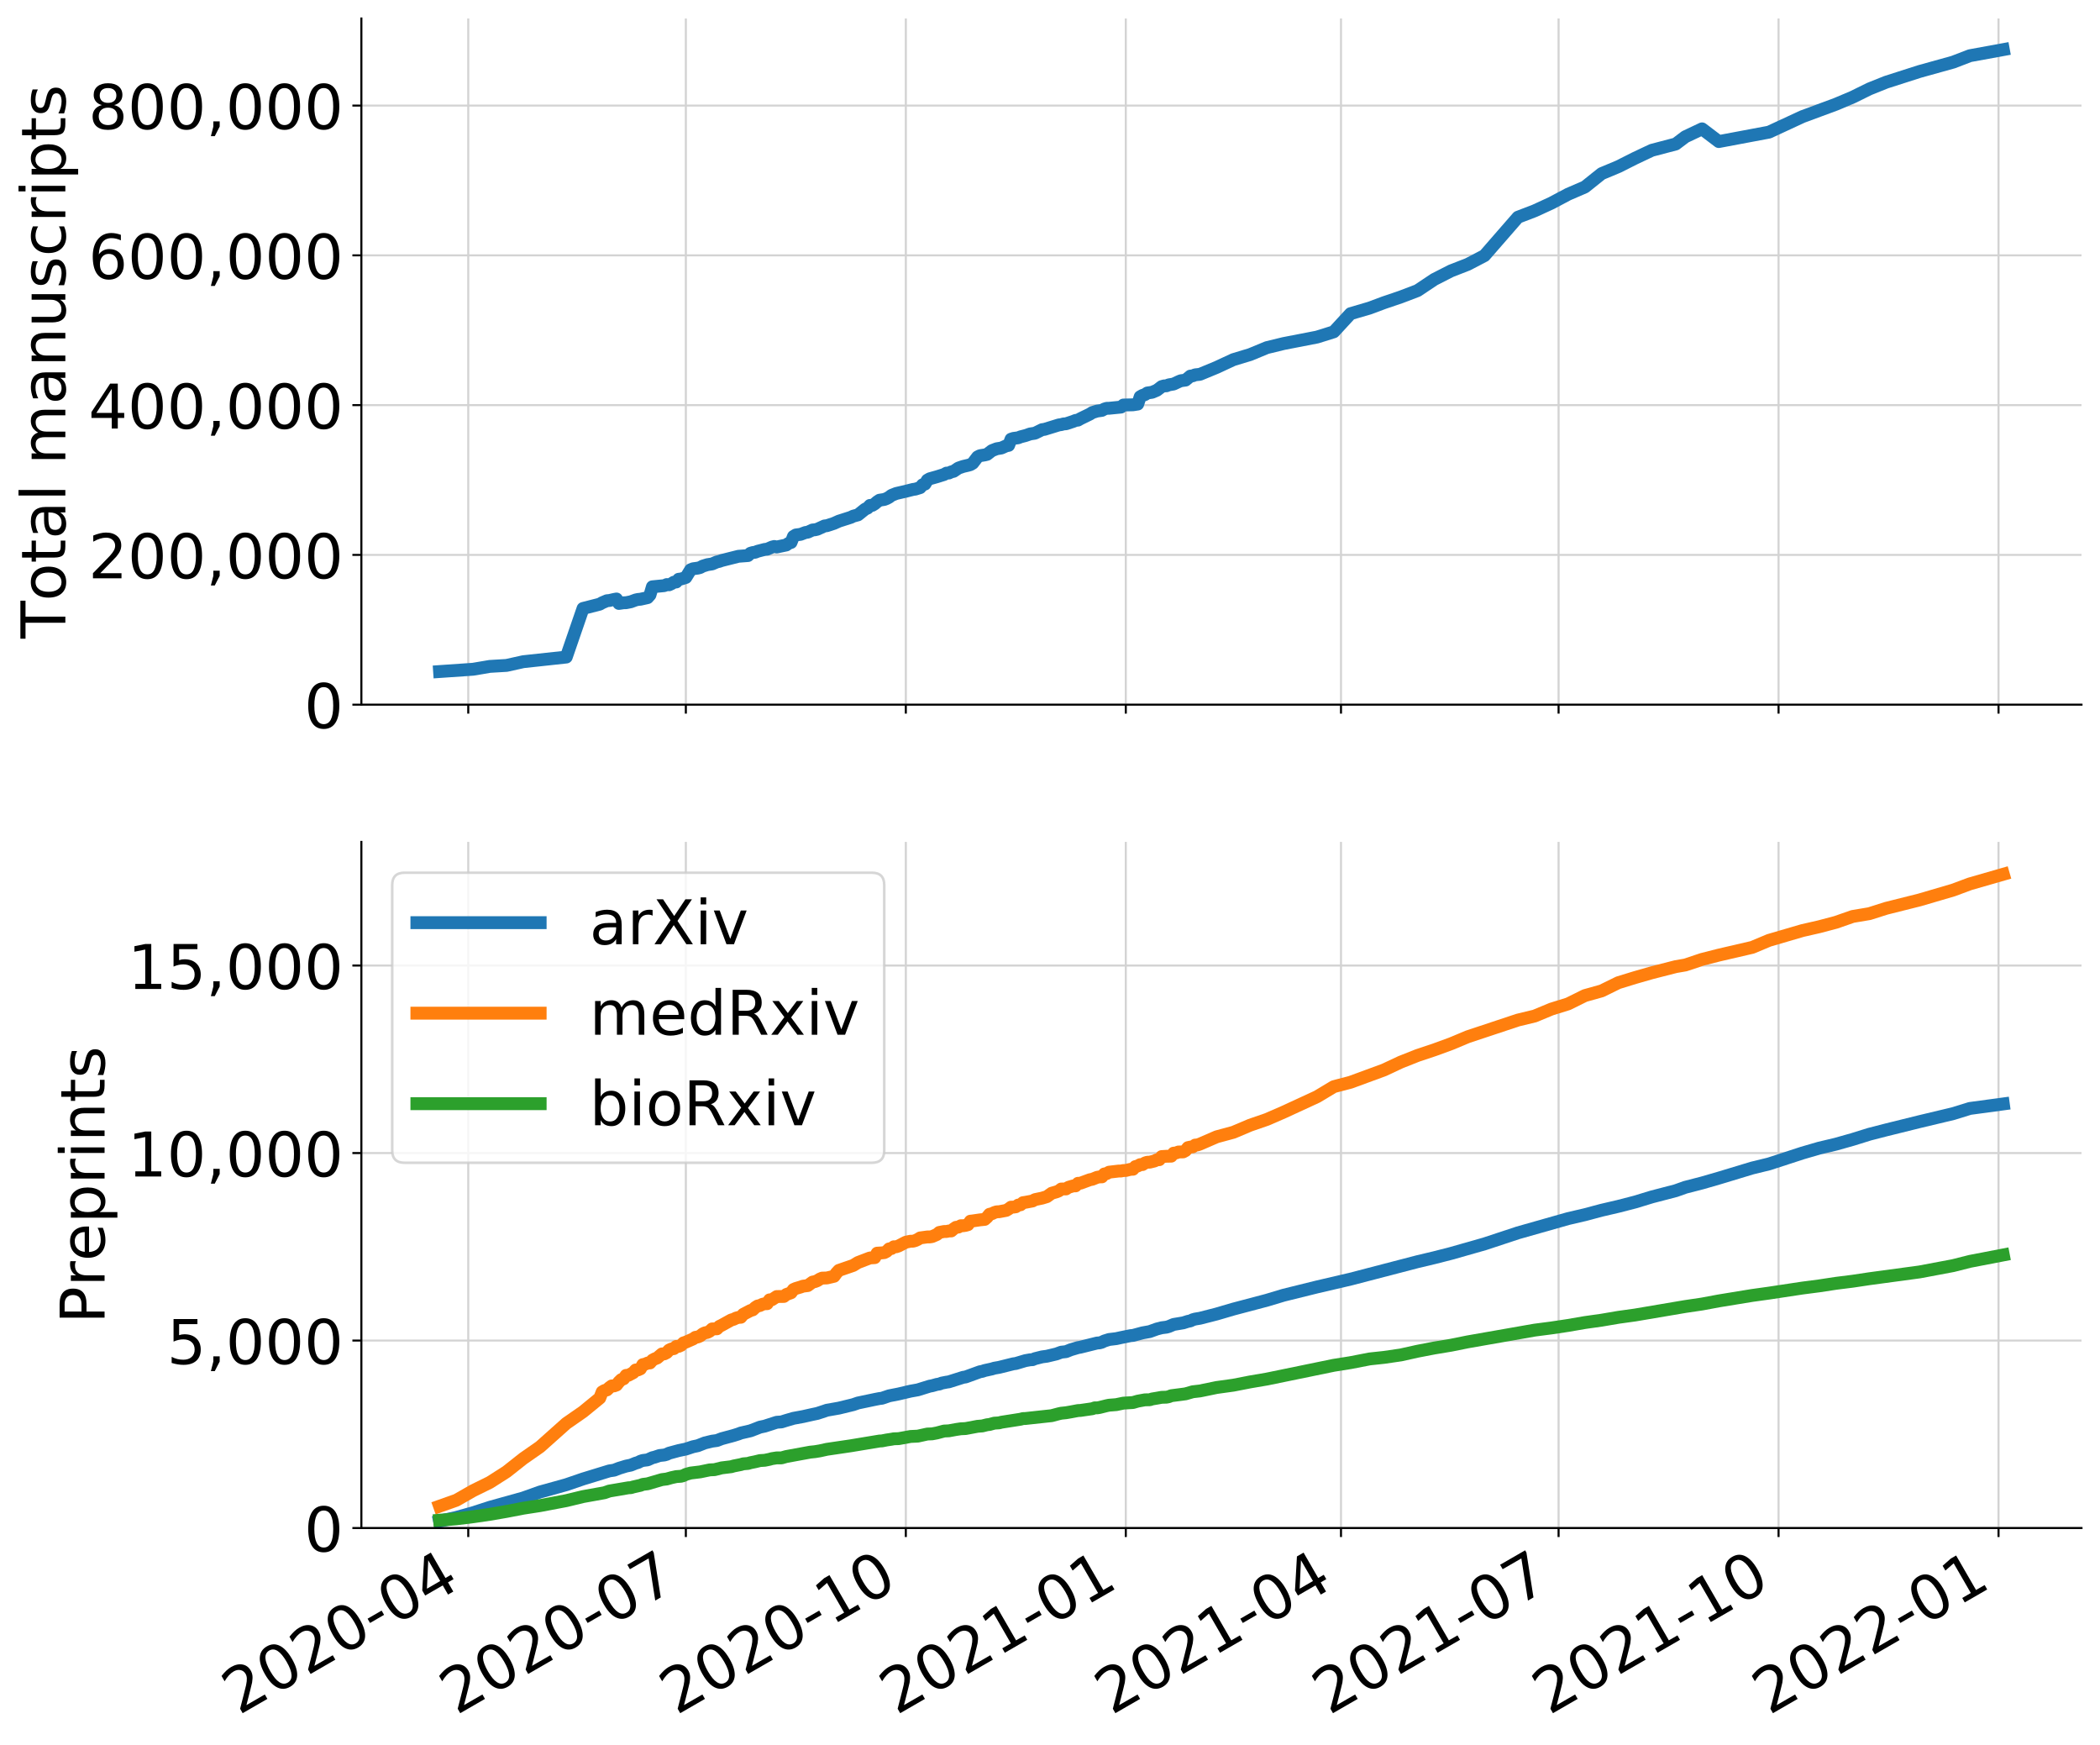 <?xml version="1.0" encoding="utf-8" standalone="no"?>
<!DOCTYPE svg PUBLIC "-//W3C//DTD SVG 1.1//EN"
  "http://www.w3.org/Graphics/SVG/1.1/DTD/svg11.dtd">
<!-- Created with matplotlib (https://matplotlib.org/) -->
<svg height="679.175pt" version="1.1" viewBox="0 0 817.475 679.175" width="817.475pt" xmlns="http://www.w3.org/2000/svg" xmlns:xlink="http://www.w3.org/1999/xlink">
 <defs>
  <style type="text/css">
*{stroke-linecap:butt;stroke-linejoin:round;}
  </style>
 </defs>
 <g id="figure_1">
  <g id="patch_1">
   <path d="M 0 679.175 
L 817.475 679.175 
L 817.475 0 
L 0 0 
z
" style="fill:#ffffff;"/>
  </g>
  <g id="axes_1">
   <g id="patch_2">
    <path d="M 140.675 274.255 
L 810.275 274.255 
L 810.275 7.2 
L 140.675 7.2 
z
" style="fill:#ffffff;"/>
   </g>
   <g id="matplotlib.axis_1">
    <g id="xtick_1">
     <g id="line2d_1">
      <path clip-path="url(#pb13b853307)" d="M 182.281 274.255 
L 182.281 7.2 
" style="fill:none;stroke:#d3d3d3;stroke-linecap:square;stroke-width:0.8;"/>
     </g>
     <g id="line2d_2">
      <defs>
       <path d="M 0 0 
L 0 3.5 
" id="mf9f1ed486e" style="stroke:#000000;stroke-width:0.8;"/>
      </defs>
      <g>
       <use style="stroke:#000000;stroke-width:0.8;" x="182.281" xlink:href="#mf9f1ed486e" y="274.255"/>
      </g>
     </g>
    </g>
    <g id="xtick_2">
     <g id="line2d_3">
      <path clip-path="url(#pb13b853307)" d="M 266.981 274.255 
L 266.981 7.2 
" style="fill:none;stroke:#d3d3d3;stroke-linecap:square;stroke-width:0.8;"/>
     </g>
     <g id="line2d_4">
      <g>
       <use style="stroke:#000000;stroke-width:0.8;" x="266.981" xlink:href="#mf9f1ed486e" y="274.255"/>
      </g>
     </g>
    </g>
    <g id="xtick_3">
     <g id="line2d_5">
      <path clip-path="url(#pb13b853307)" d="M 352.613 274.255 
L 352.613 7.2 
" style="fill:none;stroke:#d3d3d3;stroke-linecap:square;stroke-width:0.8;"/>
     </g>
     <g id="line2d_6">
      <g>
       <use style="stroke:#000000;stroke-width:0.8;" x="352.613" xlink:href="#mf9f1ed486e" y="274.255"/>
      </g>
     </g>
    </g>
    <g id="xtick_4">
     <g id="line2d_7">
      <path clip-path="url(#pb13b853307)" d="M 438.244 274.255 
L 438.244 7.2 
" style="fill:none;stroke:#d3d3d3;stroke-linecap:square;stroke-width:0.8;"/>
     </g>
     <g id="line2d_8">
      <g>
       <use style="stroke:#000000;stroke-width:0.8;" x="438.244" xlink:href="#mf9f1ed486e" y="274.255"/>
      </g>
     </g>
    </g>
    <g id="xtick_5">
     <g id="line2d_9">
      <path clip-path="url(#pb13b853307)" d="M 522.014 274.255 
L 522.014 7.2 
" style="fill:none;stroke:#d3d3d3;stroke-linecap:square;stroke-width:0.8;"/>
     </g>
     <g id="line2d_10">
      <g>
       <use style="stroke:#000000;stroke-width:0.8;" x="522.014" xlink:href="#mf9f1ed486e" y="274.255"/>
      </g>
     </g>
    </g>
    <g id="xtick_6">
     <g id="line2d_11">
      <path clip-path="url(#pb13b853307)" d="M 606.714 274.255 
L 606.714 7.2 
" style="fill:none;stroke:#d3d3d3;stroke-linecap:square;stroke-width:0.8;"/>
     </g>
     <g id="line2d_12">
      <g>
       <use style="stroke:#000000;stroke-width:0.8;" x="606.714" xlink:href="#mf9f1ed486e" y="274.255"/>
      </g>
     </g>
    </g>
    <g id="xtick_7">
     <g id="line2d_13">
      <path clip-path="url(#pb13b853307)" d="M 692.346 274.255 
L 692.346 7.2 
" style="fill:none;stroke:#d3d3d3;stroke-linecap:square;stroke-width:0.8;"/>
     </g>
     <g id="line2d_14">
      <g>
       <use style="stroke:#000000;stroke-width:0.8;" x="692.346" xlink:href="#mf9f1ed486e" y="274.255"/>
      </g>
     </g>
    </g>
    <g id="xtick_8">
     <g id="line2d_15">
      <path clip-path="url(#pb13b853307)" d="M 777.977 274.255 
L 777.977 7.2 
" style="fill:none;stroke:#d3d3d3;stroke-linecap:square;stroke-width:0.8;"/>
     </g>
     <g id="line2d_16">
      <g>
       <use style="stroke:#000000;stroke-width:0.8;" x="777.977" xlink:href="#mf9f1ed486e" y="274.255"/>
      </g>
     </g>
    </g>
   </g>
   <g id="matplotlib.axis_2">
    <g id="ytick_1">
     <g id="line2d_17">
      <path clip-path="url(#pb13b853307)" d="M 140.675 274.255 
L 810.275 274.255 
" style="fill:none;stroke:#d3d3d3;stroke-linecap:square;stroke-width:0.8;"/>
     </g>
     <g id="line2d_18">
      <defs>
       <path d="M 0 0 
L -3.5 0 
" id="m18d1081778" style="stroke:#000000;stroke-width:0.8;"/>
      </defs>
      <g>
       <use style="stroke:#000000;stroke-width:0.8;" x="140.675" xlink:href="#m18d1081778" y="274.255"/>
      </g>
     </g>
     <g id="text_1">
      <!-- 0 -->
      <defs>
       <path d="M 31.781 66.406 
Q 24.172 66.406 20.328 58.906 
Q 16.5 51.422 16.5 36.375 
Q 16.5 21.391 20.328 13.891 
Q 24.172 6.391 31.781 6.391 
Q 39.453 6.391 43.281 13.891 
Q 47.125 21.391 47.125 36.375 
Q 47.125 51.422 43.281 58.906 
Q 39.453 66.406 31.781 66.406 
z
M 31.781 74.219 
Q 44.047 74.219 50.516 64.516 
Q 56.984 54.828 56.984 36.375 
Q 56.984 17.969 50.516 8.266 
Q 44.047 -1.422 31.781 -1.422 
Q 19.531 -1.422 13.062 8.266 
Q 6.594 17.969 6.594 36.375 
Q 6.594 54.828 13.062 64.516 
Q 19.531 74.219 31.781 74.219 
z
" id="DejaVuSans-48"/>
      </defs>
      <g transform="translate(118.405 283.373)scale(0.24 -0.24)">
       <use xlink:href="#DejaVuSans-48"/>
      </g>
     </g>
    </g>
    <g id="ytick_2">
     <g id="line2d_19">
      <path clip-path="url(#pb13b853307)" d="M 140.675 215.964 
L 810.275 215.964 
" style="fill:none;stroke:#d3d3d3;stroke-linecap:square;stroke-width:0.8;"/>
     </g>
     <g id="line2d_20">
      <g>
       <use style="stroke:#000000;stroke-width:0.8;" x="140.675" xlink:href="#m18d1081778" y="215.964"/>
      </g>
     </g>
     <g id="text_2">
      <!-- 200,000 -->
      <defs>
       <path d="M 19.188 8.297 
L 53.609 8.297 
L 53.609 0 
L 7.328 0 
L 7.328 8.297 
Q 12.938 14.109 22.625 23.891 
Q 32.328 33.688 34.812 36.531 
Q 39.547 41.844 41.422 45.531 
Q 43.312 49.219 43.312 52.781 
Q 43.312 58.594 39.234 62.25 
Q 35.156 65.922 28.609 65.922 
Q 23.969 65.922 18.812 64.312 
Q 13.672 62.703 7.812 59.422 
L 7.812 69.391 
Q 13.766 71.781 18.938 73 
Q 24.125 74.219 28.422 74.219 
Q 39.75 74.219 46.484 68.547 
Q 53.219 62.891 53.219 53.422 
Q 53.219 48.922 51.531 44.891 
Q 49.859 40.875 45.406 35.406 
Q 44.188 33.984 37.641 27.219 
Q 31.109 20.453 19.188 8.297 
z
" id="DejaVuSans-50"/>
       <path d="M 11.719 12.406 
L 22.016 12.406 
L 22.016 4 
L 14.016 -11.625 
L 7.719 -11.625 
L 11.719 4 
z
" id="DejaVuSans-44"/>
      </defs>
      <g transform="translate(34.428 225.083)scale(0.24 -0.24)">
       <use xlink:href="#DejaVuSans-50"/>
       <use x="63.623" xlink:href="#DejaVuSans-48"/>
       <use x="127.246" xlink:href="#DejaVuSans-48"/>
       <use x="190.869" xlink:href="#DejaVuSans-44"/>
       <use x="222.656" xlink:href="#DejaVuSans-48"/>
       <use x="286.279" xlink:href="#DejaVuSans-48"/>
       <use x="349.902" xlink:href="#DejaVuSans-48"/>
      </g>
     </g>
    </g>
    <g id="ytick_3">
     <g id="line2d_21">
      <path clip-path="url(#pb13b853307)" d="M 140.675 157.674 
L 810.275 157.674 
" style="fill:none;stroke:#d3d3d3;stroke-linecap:square;stroke-width:0.8;"/>
     </g>
     <g id="line2d_22">
      <g>
       <use style="stroke:#000000;stroke-width:0.8;" x="140.675" xlink:href="#m18d1081778" y="157.674"/>
      </g>
     </g>
     <g id="text_3">
      <!-- 400,000 -->
      <defs>
       <path d="M 37.797 64.312 
L 12.891 25.391 
L 37.797 25.391 
z
M 35.203 72.906 
L 47.609 72.906 
L 47.609 25.391 
L 58.016 25.391 
L 58.016 17.188 
L 47.609 17.188 
L 47.609 0 
L 37.797 0 
L 37.797 17.188 
L 4.891 17.188 
L 4.891 26.703 
z
" id="DejaVuSans-52"/>
      </defs>
      <g transform="translate(34.428 166.793)scale(0.24 -0.24)">
       <use xlink:href="#DejaVuSans-52"/>
       <use x="63.623" xlink:href="#DejaVuSans-48"/>
       <use x="127.246" xlink:href="#DejaVuSans-48"/>
       <use x="190.869" xlink:href="#DejaVuSans-44"/>
       <use x="222.656" xlink:href="#DejaVuSans-48"/>
       <use x="286.279" xlink:href="#DejaVuSans-48"/>
       <use x="349.902" xlink:href="#DejaVuSans-48"/>
      </g>
     </g>
    </g>
    <g id="ytick_4">
     <g id="line2d_23">
      <path clip-path="url(#pb13b853307)" d="M 140.675 99.384 
L 810.275 99.384 
" style="fill:none;stroke:#d3d3d3;stroke-linecap:square;stroke-width:0.8;"/>
     </g>
     <g id="line2d_24">
      <g>
       <use style="stroke:#000000;stroke-width:0.8;" x="140.675" xlink:href="#m18d1081778" y="99.384"/>
      </g>
     </g>
     <g id="text_4">
      <!-- 600,000 -->
      <defs>
       <path d="M 33.016 40.375 
Q 26.375 40.375 22.484 35.828 
Q 18.609 31.297 18.609 23.391 
Q 18.609 15.531 22.484 10.953 
Q 26.375 6.391 33.016 6.391 
Q 39.656 6.391 43.531 10.953 
Q 47.406 15.531 47.406 23.391 
Q 47.406 31.297 43.531 35.828 
Q 39.656 40.375 33.016 40.375 
z
M 52.594 71.297 
L 52.594 62.312 
Q 48.875 64.062 45.094 64.984 
Q 41.312 65.922 37.594 65.922 
Q 27.828 65.922 22.672 59.328 
Q 17.531 52.734 16.797 39.406 
Q 19.672 43.656 24.016 45.922 
Q 28.375 48.188 33.594 48.188 
Q 44.578 48.188 50.953 41.516 
Q 57.328 34.859 57.328 23.391 
Q 57.328 12.156 50.688 5.359 
Q 44.047 -1.422 33.016 -1.422 
Q 20.359 -1.422 13.672 8.266 
Q 6.984 17.969 6.984 36.375 
Q 6.984 53.656 15.188 63.938 
Q 23.391 74.219 37.203 74.219 
Q 40.922 74.219 44.703 73.484 
Q 48.484 72.75 52.594 71.297 
z
" id="DejaVuSans-54"/>
      </defs>
      <g transform="translate(34.428 108.503)scale(0.24 -0.24)">
       <use xlink:href="#DejaVuSans-54"/>
       <use x="63.623" xlink:href="#DejaVuSans-48"/>
       <use x="127.246" xlink:href="#DejaVuSans-48"/>
       <use x="190.869" xlink:href="#DejaVuSans-44"/>
       <use x="222.656" xlink:href="#DejaVuSans-48"/>
       <use x="286.279" xlink:href="#DejaVuSans-48"/>
       <use x="349.902" xlink:href="#DejaVuSans-48"/>
      </g>
     </g>
    </g>
    <g id="ytick_5">
     <g id="line2d_25">
      <path clip-path="url(#pb13b853307)" d="M 140.675 41.094 
L 810.275 41.094 
" style="fill:none;stroke:#d3d3d3;stroke-linecap:square;stroke-width:0.8;"/>
     </g>
     <g id="line2d_26">
      <g>
       <use style="stroke:#000000;stroke-width:0.8;" x="140.675" xlink:href="#m18d1081778" y="41.094"/>
      </g>
     </g>
     <g id="text_5">
      <!-- 800,000 -->
      <defs>
       <path d="M 31.781 34.625 
Q 24.75 34.625 20.719 30.859 
Q 16.703 27.094 16.703 20.516 
Q 16.703 13.922 20.719 10.156 
Q 24.75 6.391 31.781 6.391 
Q 38.812 6.391 42.859 10.172 
Q 46.922 13.969 46.922 20.516 
Q 46.922 27.094 42.891 30.859 
Q 38.875 34.625 31.781 34.625 
z
M 21.922 38.812 
Q 15.578 40.375 12.031 44.719 
Q 8.5 49.078 8.5 55.328 
Q 8.5 64.062 14.719 69.141 
Q 20.953 74.219 31.781 74.219 
Q 42.672 74.219 48.875 69.141 
Q 55.078 64.062 55.078 55.328 
Q 55.078 49.078 51.531 44.719 
Q 48 40.375 41.703 38.812 
Q 48.828 37.156 52.797 32.312 
Q 56.781 27.484 56.781 20.516 
Q 56.781 9.906 50.312 4.234 
Q 43.844 -1.422 31.781 -1.422 
Q 19.734 -1.422 13.25 4.234 
Q 6.781 9.906 6.781 20.516 
Q 6.781 27.484 10.781 32.312 
Q 14.797 37.156 21.922 38.812 
z
M 18.312 54.391 
Q 18.312 48.734 21.844 45.562 
Q 25.391 42.391 31.781 42.391 
Q 38.141 42.391 41.719 45.562 
Q 45.312 48.734 45.312 54.391 
Q 45.312 60.062 41.719 63.234 
Q 38.141 66.406 31.781 66.406 
Q 25.391 66.406 21.844 63.234 
Q 18.312 60.062 18.312 54.391 
z
" id="DejaVuSans-56"/>
      </defs>
      <g transform="translate(34.428 50.212)scale(0.24 -0.24)">
       <use xlink:href="#DejaVuSans-56"/>
       <use x="63.623" xlink:href="#DejaVuSans-48"/>
       <use x="127.246" xlink:href="#DejaVuSans-48"/>
       <use x="190.869" xlink:href="#DejaVuSans-44"/>
       <use x="222.656" xlink:href="#DejaVuSans-48"/>
       <use x="286.279" xlink:href="#DejaVuSans-48"/>
       <use x="349.902" xlink:href="#DejaVuSans-48"/>
      </g>
     </g>
    </g>
    <g id="text_6">
     <!-- Total manuscripts -->
     <defs>
      <path d="M -0.297 72.906 
L 61.375 72.906 
L 61.375 64.594 
L 35.5 64.594 
L 35.5 0 
L 25.594 0 
L 25.594 64.594 
L -0.297 64.594 
z
" id="DejaVuSans-84"/>
      <path d="M 30.609 48.391 
Q 23.391 48.391 19.188 42.75 
Q 14.984 37.109 14.984 27.297 
Q 14.984 17.484 19.156 11.844 
Q 23.344 6.203 30.609 6.203 
Q 37.797 6.203 41.984 11.859 
Q 46.188 17.531 46.188 27.297 
Q 46.188 37.016 41.984 42.703 
Q 37.797 48.391 30.609 48.391 
z
M 30.609 56 
Q 42.328 56 49.016 48.375 
Q 55.719 40.766 55.719 27.297 
Q 55.719 13.875 49.016 6.219 
Q 42.328 -1.422 30.609 -1.422 
Q 18.844 -1.422 12.172 6.219 
Q 5.516 13.875 5.516 27.297 
Q 5.516 40.766 12.172 48.375 
Q 18.844 56 30.609 56 
z
" id="DejaVuSans-111"/>
      <path d="M 18.312 70.219 
L 18.312 54.688 
L 36.812 54.688 
L 36.812 47.703 
L 18.312 47.703 
L 18.312 18.016 
Q 18.312 11.328 20.141 9.422 
Q 21.969 7.516 27.594 7.516 
L 36.812 7.516 
L 36.812 0 
L 27.594 0 
Q 17.188 0 13.234 3.875 
Q 9.281 7.766 9.281 18.016 
L 9.281 47.703 
L 2.688 47.703 
L 2.688 54.688 
L 9.281 54.688 
L 9.281 70.219 
z
" id="DejaVuSans-116"/>
      <path d="M 34.281 27.484 
Q 23.391 27.484 19.188 25 
Q 14.984 22.516 14.984 16.5 
Q 14.984 11.719 18.141 8.906 
Q 21.297 6.109 26.703 6.109 
Q 34.188 6.109 38.703 11.406 
Q 43.219 16.703 43.219 25.484 
L 43.219 27.484 
z
M 52.203 31.203 
L 52.203 0 
L 43.219 0 
L 43.219 8.297 
Q 40.141 3.328 35.547 0.953 
Q 30.953 -1.422 24.312 -1.422 
Q 15.922 -1.422 10.953 3.297 
Q 6 8.016 6 15.922 
Q 6 25.141 12.172 29.828 
Q 18.359 34.516 30.609 34.516 
L 43.219 34.516 
L 43.219 35.406 
Q 43.219 41.609 39.141 45 
Q 35.062 48.391 27.688 48.391 
Q 23 48.391 18.547 47.266 
Q 14.109 46.141 10.016 43.891 
L 10.016 52.203 
Q 14.938 54.109 19.578 55.047 
Q 24.219 56 28.609 56 
Q 40.484 56 46.344 49.844 
Q 52.203 43.703 52.203 31.203 
z
" id="DejaVuSans-97"/>
      <path d="M 9.422 75.984 
L 18.406 75.984 
L 18.406 0 
L 9.422 0 
z
" id="DejaVuSans-108"/>
      <path id="DejaVuSans-32"/>
      <path d="M 52 44.188 
Q 55.375 50.25 60.062 53.125 
Q 64.75 56 71.094 56 
Q 79.641 56 84.281 50.016 
Q 88.922 44.047 88.922 33.016 
L 88.922 0 
L 79.891 0 
L 79.891 32.719 
Q 79.891 40.578 77.094 44.375 
Q 74.312 48.188 68.609 48.188 
Q 61.625 48.188 57.562 43.547 
Q 53.516 38.922 53.516 30.906 
L 53.516 0 
L 44.484 0 
L 44.484 32.719 
Q 44.484 40.625 41.703 44.406 
Q 38.922 48.188 33.109 48.188 
Q 26.219 48.188 22.156 43.531 
Q 18.109 38.875 18.109 30.906 
L 18.109 0 
L 9.078 0 
L 9.078 54.688 
L 18.109 54.688 
L 18.109 46.188 
Q 21.188 51.219 25.484 53.609 
Q 29.781 56 35.688 56 
Q 41.656 56 45.828 52.969 
Q 50 49.953 52 44.188 
z
" id="DejaVuSans-109"/>
      <path d="M 54.891 33.016 
L 54.891 0 
L 45.906 0 
L 45.906 32.719 
Q 45.906 40.484 42.875 44.328 
Q 39.844 48.188 33.797 48.188 
Q 26.516 48.188 22.312 43.547 
Q 18.109 38.922 18.109 30.906 
L 18.109 0 
L 9.078 0 
L 9.078 54.688 
L 18.109 54.688 
L 18.109 46.188 
Q 21.344 51.125 25.703 53.562 
Q 30.078 56 35.797 56 
Q 45.219 56 50.047 50.172 
Q 54.891 44.344 54.891 33.016 
z
" id="DejaVuSans-110"/>
      <path d="M 8.5 21.578 
L 8.5 54.688 
L 17.484 54.688 
L 17.484 21.922 
Q 17.484 14.156 20.5 10.266 
Q 23.531 6.391 29.594 6.391 
Q 36.859 6.391 41.078 11.031 
Q 45.312 15.672 45.312 23.688 
L 45.312 54.688 
L 54.297 54.688 
L 54.297 0 
L 45.312 0 
L 45.312 8.406 
Q 42.047 3.422 37.719 1 
Q 33.406 -1.422 27.688 -1.422 
Q 18.266 -1.422 13.375 4.438 
Q 8.5 10.297 8.5 21.578 
z
M 31.109 56 
z
" id="DejaVuSans-117"/>
      <path d="M 44.281 53.078 
L 44.281 44.578 
Q 40.484 46.531 36.375 47.5 
Q 32.281 48.484 27.875 48.484 
Q 21.188 48.484 17.844 46.438 
Q 14.5 44.391 14.5 40.281 
Q 14.5 37.156 16.891 35.375 
Q 19.281 33.594 26.516 31.984 
L 29.594 31.297 
Q 39.156 29.25 43.188 25.516 
Q 47.219 21.781 47.219 15.094 
Q 47.219 7.469 41.188 3.016 
Q 35.156 -1.422 24.609 -1.422 
Q 20.219 -1.422 15.453 -0.562 
Q 10.688 0.297 5.422 2 
L 5.422 11.281 
Q 10.406 8.688 15.234 7.391 
Q 20.062 6.109 24.812 6.109 
Q 31.156 6.109 34.562 8.281 
Q 37.984 10.453 37.984 14.406 
Q 37.984 18.062 35.516 20.016 
Q 33.062 21.969 24.703 23.781 
L 21.578 24.516 
Q 13.234 26.266 9.516 29.906 
Q 5.812 33.547 5.812 39.891 
Q 5.812 47.609 11.281 51.797 
Q 16.75 56 26.812 56 
Q 31.781 56 36.172 55.266 
Q 40.578 54.547 44.281 53.078 
z
" id="DejaVuSans-115"/>
      <path d="M 48.781 52.594 
L 48.781 44.188 
Q 44.969 46.297 41.141 47.344 
Q 37.312 48.391 33.406 48.391 
Q 24.656 48.391 19.812 42.844 
Q 14.984 37.312 14.984 27.297 
Q 14.984 17.281 19.812 11.734 
Q 24.656 6.203 33.406 6.203 
Q 37.312 6.203 41.141 7.25 
Q 44.969 8.297 48.781 10.406 
L 48.781 2.094 
Q 45.016 0.344 40.984 -0.531 
Q 36.969 -1.422 32.422 -1.422 
Q 20.062 -1.422 12.781 6.344 
Q 5.516 14.109 5.516 27.297 
Q 5.516 40.672 12.859 48.328 
Q 20.219 56 33.016 56 
Q 37.156 56 41.109 55.141 
Q 45.062 54.297 48.781 52.594 
z
" id="DejaVuSans-99"/>
      <path d="M 41.109 46.297 
Q 39.594 47.172 37.812 47.578 
Q 36.031 48 33.891 48 
Q 26.266 48 22.188 43.047 
Q 18.109 38.094 18.109 28.812 
L 18.109 0 
L 9.078 0 
L 9.078 54.688 
L 18.109 54.688 
L 18.109 46.188 
Q 20.953 51.172 25.484 53.578 
Q 30.031 56 36.531 56 
Q 37.453 56 38.578 55.875 
Q 39.703 55.766 41.062 55.516 
z
" id="DejaVuSans-114"/>
      <path d="M 9.422 54.688 
L 18.406 54.688 
L 18.406 0 
L 9.422 0 
z
M 9.422 75.984 
L 18.406 75.984 
L 18.406 64.594 
L 9.422 64.594 
z
" id="DejaVuSans-105"/>
      <path d="M 18.109 8.203 
L 18.109 -20.797 
L 9.078 -20.797 
L 9.078 54.688 
L 18.109 54.688 
L 18.109 46.391 
Q 20.953 51.266 25.266 53.625 
Q 29.594 56 35.594 56 
Q 45.562 56 51.781 48.094 
Q 58.016 40.188 58.016 27.297 
Q 58.016 14.406 51.781 6.484 
Q 45.562 -1.422 35.594 -1.422 
Q 29.594 -1.422 25.266 0.953 
Q 20.953 3.328 18.109 8.203 
z
M 48.688 27.297 
Q 48.688 37.203 44.609 42.844 
Q 40.531 48.484 33.406 48.484 
Q 26.266 48.484 22.188 42.844 
Q 18.109 37.203 18.109 27.297 
Q 18.109 17.391 22.188 11.75 
Q 26.266 6.109 33.406 6.109 
Q 40.531 6.109 44.609 11.75 
Q 48.688 17.391 48.688 27.297 
z
" id="DejaVuSans-112"/>
     </defs>
     <g transform="translate(25.436 248.515)rotate(-90)scale(0.24 -0.24)">
      <use xlink:href="#DejaVuSans-84"/>
      <use x="60.818" xlink:href="#DejaVuSans-111"/>
      <use x="122" xlink:href="#DejaVuSans-116"/>
      <use x="161.209" xlink:href="#DejaVuSans-97"/>
      <use x="222.488" xlink:href="#DejaVuSans-108"/>
      <use x="250.271" xlink:href="#DejaVuSans-32"/>
      <use x="282.059" xlink:href="#DejaVuSans-109"/>
      <use x="379.471" xlink:href="#DejaVuSans-97"/>
      <use x="440.75" xlink:href="#DejaVuSans-110"/>
      <use x="504.129" xlink:href="#DejaVuSans-117"/>
      <use x="567.508" xlink:href="#DejaVuSans-115"/>
      <use x="619.607" xlink:href="#DejaVuSans-99"/>
      <use x="674.588" xlink:href="#DejaVuSans-114"/>
      <use x="715.701" xlink:href="#DejaVuSans-105"/>
      <use x="743.484" xlink:href="#DejaVuSans-112"/>
      <use x="806.961" xlink:href="#DejaVuSans-116"/>
      <use x="846.17" xlink:href="#DejaVuSans-115"/>
     </g>
    </g>
   </g>
   <g id="line2d_27">
    <path clip-path="url(#pb13b853307)" d="M 171.111 261.367 
L 184.142 260.47 
L 190.658 259.368 
L 197.173 258.983 
L 203.689 257.535 
L 220.442 255.727 
L 226.958 236.806 
L 233.473 235.14 
L 234.404 234.598 
L 236.266 233.799 
L 237.196 233.725 
L 239.058 233.296 
L 239.989 233.128 
L 240.92 234.865 
L 242.781 234.593 
L 243.712 234.578 
L 245.573 234.206 
L 247.435 233.512 
L 248.366 233.306 
L 249.297 233.224 
L 252.089 232.605 
L 253.02 231.55 
L 253.95 228.382 
L 258.604 227.929 
L 259.535 227.519 
L 260.466 227.599 
L 261.397 227.167 
L 262.327 226.59 
L 263.258 226.505 
L 264.189 225.445 
L 265.12 225.343 
L 266.981 224.76 
L 268.843 221.749 
L 269.774 221.369 
L 271.635 221.115 
L 272.566 220.878 
L 273.497 220.357 
L 275.358 219.774 
L 277.22 219.48 
L 279.081 218.69 
L 280.012 218.484 
L 280.943 218.148 
L 287.458 216.51 
L 291.181 216.229 
L 292.112 215.341 
L 293.043 215.053 
L 293.974 214.938 
L 294.905 214.559 
L 297.697 213.834 
L 298.628 213.751 
L 300.489 212.932 
L 301.42 212.691 
L 302.351 212.893 
L 306.074 212.114 
L 307.005 211.439 
L 307.935 211.131 
L 308.866 208.779 
L 309.797 208.208 
L 311.658 207.965 
L 313.52 207.252 
L 314.451 207.127 
L 316.312 206.264 
L 317.243 206.19 
L 318.174 205.972 
L 320.966 204.693 
L 321.897 204.598 
L 324.689 203.676 
L 326.551 202.833 
L 331.205 201.344 
L 332.136 200.887 
L 333.997 200.385 
L 336.789 198.147 
L 337.72 197.744 
L 338.651 196.707 
L 339.582 196.678 
L 340.513 196.098 
L 341.443 195.291 
L 342.374 194.677 
L 344.236 194.388 
L 345.166 194.027 
L 346.097 193.518 
L 347.028 192.801 
L 348.89 192.058 
L 352.613 191.201 
L 355.405 190.49 
L 356.336 190.365 
L 358.197 189.785 
L 359.128 188.685 
L 360.059 188.41 
L 360.99 186.872 
L 361.92 186.334 
L 364.713 185.552 
L 367.505 184.675 
L 368.436 184.137 
L 369.367 184.102 
L 370.297 183.662 
L 371.228 183.434 
L 373.09 182.171 
L 374.951 181.533 
L 376.813 181.103 
L 377.744 180.839 
L 378.674 180.279 
L 380.536 177.843 
L 381.467 177.36 
L 383.328 177.061 
L 384.259 176.828 
L 386.121 175.385 
L 387.982 174.662 
L 389.844 174.356 
L 391.705 173.508 
L 392.636 173.337 
L 393.567 170.934 
L 394.498 170.63 
L 396.359 170.386 
L 397.29 170.011 
L 399.151 169.532 
L 401.013 168.891 
L 402.875 168.606 
L 405.667 167.224 
L 406.598 167.104 
L 412.182 165.381 
L 413.113 165.25 
L 414.044 164.992 
L 414.975 164.933 
L 417.767 164.015 
L 418.698 163.626 
L 419.628 163.511 
L 420.559 162.974 
L 424.282 161.158 
L 425.213 160.564 
L 427.075 159.98 
L 428.936 159.724 
L 429.867 159.216 
L 430.798 158.913 
L 431.729 158.901 
L 436.382 158.438 
L 437.313 157.64 
L 441.036 157.55 
L 442.898 157.262 
L 443.829 154.422 
L 444.759 153.887 
L 445.69 153.588 
L 446.621 152.953 
L 448.483 152.678 
L 450.344 151.891 
L 452.206 150.469 
L 453.136 150.196 
L 454.067 150.156 
L 454.998 149.779 
L 456.859 149.463 
L 458.721 148.586 
L 459.652 148.184 
L 461.513 147.932 
L 463.375 146.374 
L 464.306 146.273 
L 465.236 145.886 
L 467.098 145.687 
L 473.613 142.99 
L 480.129 139.963 
L 486.644 137.995 
L 493.16 135.298 
L 499.675 133.711 
L 512.706 131.18 
L 519.221 129.14 
L 525.737 122.071 
L 533.183 119.888 
L 538.768 117.799 
L 545.283 115.587 
L 551.799 113.104 
L 558.314 108.756 
L 564.829 105.431 
L 571.345 102.893 
L 577.86 99.496 
L 590.891 84.541 
L 597.407 82.043 
L 603.922 79.049 
L 610.437 75.589 
L 616.953 72.781 
L 623.468 67.571 
L 629.984 64.85 
L 636.499 61.568 
L 643.015 58.493 
L 652.322 56.045 
L 656.045 53.232 
L 662.561 50.15 
L 669.076 55.101 
L 688.623 51.427 
L 701.653 45.388 
L 714.684 40.563 
L 721.2 37.813 
L 727.715 34.601 
L 734.231 31.988 
L 747.261 27.811 
L 760.292 24.188 
L 766.808 21.682 
L 779.839 19.303 
L 779.839 19.303 
" style="fill:none;stroke:#1f77b4;stroke-linecap:square;stroke-width:5;"/>
   </g>
   <g id="patch_3">
    <path d="M 140.675 274.255 
L 140.675 7.2 
" style="fill:none;stroke:#000000;stroke-linecap:square;stroke-linejoin:miter;stroke-width:0.8;"/>
   </g>
   <g id="patch_4">
    <path d="M 140.675 274.255 
L 810.275 274.255 
" style="fill:none;stroke:#000000;stroke-linecap:square;stroke-linejoin:miter;stroke-width:0.8;"/>
   </g>
  </g>
  <g id="axes_2">
   <g id="patch_5">
    <path d="M 140.675 594.72 
L 810.275 594.72 
L 810.275 327.665 
L 140.675 327.665 
z
" style="fill:#ffffff;"/>
   </g>
   <g id="matplotlib.axis_3">
    <g id="xtick_9">
     <g id="line2d_28">
      <path clip-path="url(#pc6c9afb733)" d="M 182.281 594.72 
L 182.281 327.665 
" style="fill:none;stroke:#d3d3d3;stroke-linecap:square;stroke-width:0.8;"/>
     </g>
     <g id="line2d_29">
      <g>
       <use style="stroke:#000000;stroke-width:0.8;" x="182.281" xlink:href="#mf9f1ed486e" y="594.72"/>
      </g>
     </g>
     <g id="text_7">
      <!-- 2020-04 -->
      <defs>
       <path d="M 4.891 31.391 
L 31.203 31.391 
L 31.203 23.391 
L 4.891 23.391 
z
" id="DejaVuSans-45"/>
      </defs>
      <g transform="translate(92.941 667.652)rotate(-30)scale(0.24 -0.24)">
       <use xlink:href="#DejaVuSans-50"/>
       <use x="63.623" xlink:href="#DejaVuSans-48"/>
       <use x="127.246" xlink:href="#DejaVuSans-50"/>
       <use x="190.869" xlink:href="#DejaVuSans-48"/>
       <use x="254.492" xlink:href="#DejaVuSans-45"/>
       <use x="290.576" xlink:href="#DejaVuSans-48"/>
       <use x="354.199" xlink:href="#DejaVuSans-52"/>
      </g>
     </g>
    </g>
    <g id="xtick_10">
     <g id="line2d_30">
      <path clip-path="url(#pc6c9afb733)" d="M 266.981 594.72 
L 266.981 327.665 
" style="fill:none;stroke:#d3d3d3;stroke-linecap:square;stroke-width:0.8;"/>
     </g>
     <g id="line2d_31">
      <g>
       <use style="stroke:#000000;stroke-width:0.8;" x="266.981" xlink:href="#mf9f1ed486e" y="594.72"/>
      </g>
     </g>
     <g id="text_8">
      <!-- 2020-07 -->
      <defs>
       <path d="M 8.203 72.906 
L 55.078 72.906 
L 55.078 68.703 
L 28.609 0 
L 18.312 0 
L 43.219 64.594 
L 8.203 64.594 
z
" id="DejaVuSans-55"/>
      </defs>
      <g transform="translate(177.642 667.652)rotate(-30)scale(0.24 -0.24)">
       <use xlink:href="#DejaVuSans-50"/>
       <use x="63.623" xlink:href="#DejaVuSans-48"/>
       <use x="127.246" xlink:href="#DejaVuSans-50"/>
       <use x="190.869" xlink:href="#DejaVuSans-48"/>
       <use x="254.492" xlink:href="#DejaVuSans-45"/>
       <use x="290.576" xlink:href="#DejaVuSans-48"/>
       <use x="354.199" xlink:href="#DejaVuSans-55"/>
      </g>
     </g>
    </g>
    <g id="xtick_11">
     <g id="line2d_32">
      <path clip-path="url(#pc6c9afb733)" d="M 352.613 594.72 
L 352.613 327.665 
" style="fill:none;stroke:#d3d3d3;stroke-linecap:square;stroke-width:0.8;"/>
     </g>
     <g id="line2d_33">
      <g>
       <use style="stroke:#000000;stroke-width:0.8;" x="352.613" xlink:href="#mf9f1ed486e" y="594.72"/>
      </g>
     </g>
     <g id="text_9">
      <!-- 2020-10 -->
      <defs>
       <path d="M 12.406 8.297 
L 28.516 8.297 
L 28.516 63.922 
L 10.984 60.406 
L 10.984 69.391 
L 28.422 72.906 
L 38.281 72.906 
L 38.281 8.297 
L 54.391 8.297 
L 54.391 0 
L 12.406 0 
z
" id="DejaVuSans-49"/>
      </defs>
      <g transform="translate(263.273 667.652)rotate(-30)scale(0.24 -0.24)">
       <use xlink:href="#DejaVuSans-50"/>
       <use x="63.623" xlink:href="#DejaVuSans-48"/>
       <use x="127.246" xlink:href="#DejaVuSans-50"/>
       <use x="190.869" xlink:href="#DejaVuSans-48"/>
       <use x="254.492" xlink:href="#DejaVuSans-45"/>
       <use x="290.576" xlink:href="#DejaVuSans-49"/>
       <use x="354.199" xlink:href="#DejaVuSans-48"/>
      </g>
     </g>
    </g>
    <g id="xtick_12">
     <g id="line2d_34">
      <path clip-path="url(#pc6c9afb733)" d="M 438.244 594.72 
L 438.244 327.665 
" style="fill:none;stroke:#d3d3d3;stroke-linecap:square;stroke-width:0.8;"/>
     </g>
     <g id="line2d_35">
      <g>
       <use style="stroke:#000000;stroke-width:0.8;" x="438.244" xlink:href="#mf9f1ed486e" y="594.72"/>
      </g>
     </g>
     <g id="text_10">
      <!-- 2021-01 -->
      <g transform="translate(348.904 667.652)rotate(-30)scale(0.24 -0.24)">
       <use xlink:href="#DejaVuSans-50"/>
       <use x="63.623" xlink:href="#DejaVuSans-48"/>
       <use x="127.246" xlink:href="#DejaVuSans-50"/>
       <use x="190.869" xlink:href="#DejaVuSans-49"/>
       <use x="254.492" xlink:href="#DejaVuSans-45"/>
       <use x="290.576" xlink:href="#DejaVuSans-48"/>
       <use x="354.199" xlink:href="#DejaVuSans-49"/>
      </g>
     </g>
    </g>
    <g id="xtick_13">
     <g id="line2d_36">
      <path clip-path="url(#pc6c9afb733)" d="M 522.014 594.72 
L 522.014 327.665 
" style="fill:none;stroke:#d3d3d3;stroke-linecap:square;stroke-width:0.8;"/>
     </g>
     <g id="line2d_37">
      <g>
       <use style="stroke:#000000;stroke-width:0.8;" x="522.014" xlink:href="#mf9f1ed486e" y="594.72"/>
      </g>
     </g>
     <g id="text_11">
      <!-- 2021-04 -->
      <g transform="translate(432.674 667.652)rotate(-30)scale(0.24 -0.24)">
       <use xlink:href="#DejaVuSans-50"/>
       <use x="63.623" xlink:href="#DejaVuSans-48"/>
       <use x="127.246" xlink:href="#DejaVuSans-50"/>
       <use x="190.869" xlink:href="#DejaVuSans-49"/>
       <use x="254.492" xlink:href="#DejaVuSans-45"/>
       <use x="290.576" xlink:href="#DejaVuSans-48"/>
       <use x="354.199" xlink:href="#DejaVuSans-52"/>
      </g>
     </g>
    </g>
    <g id="xtick_14">
     <g id="line2d_38">
      <path clip-path="url(#pc6c9afb733)" d="M 606.714 594.72 
L 606.714 327.665 
" style="fill:none;stroke:#d3d3d3;stroke-linecap:square;stroke-width:0.8;"/>
     </g>
     <g id="line2d_39">
      <g>
       <use style="stroke:#000000;stroke-width:0.8;" x="606.714" xlink:href="#mf9f1ed486e" y="594.72"/>
      </g>
     </g>
     <g id="text_12">
      <!-- 2021-07 -->
      <g transform="translate(517.375 667.652)rotate(-30)scale(0.24 -0.24)">
       <use xlink:href="#DejaVuSans-50"/>
       <use x="63.623" xlink:href="#DejaVuSans-48"/>
       <use x="127.246" xlink:href="#DejaVuSans-50"/>
       <use x="190.869" xlink:href="#DejaVuSans-49"/>
       <use x="254.492" xlink:href="#DejaVuSans-45"/>
       <use x="290.576" xlink:href="#DejaVuSans-48"/>
       <use x="354.199" xlink:href="#DejaVuSans-55"/>
      </g>
     </g>
    </g>
    <g id="xtick_15">
     <g id="line2d_40">
      <path clip-path="url(#pc6c9afb733)" d="M 692.346 594.72 
L 692.346 327.665 
" style="fill:none;stroke:#d3d3d3;stroke-linecap:square;stroke-width:0.8;"/>
     </g>
     <g id="line2d_41">
      <g>
       <use style="stroke:#000000;stroke-width:0.8;" x="692.346" xlink:href="#mf9f1ed486e" y="594.72"/>
      </g>
     </g>
     <g id="text_13">
      <!-- 2021-10 -->
      <g transform="translate(603.006 667.652)rotate(-30)scale(0.24 -0.24)">
       <use xlink:href="#DejaVuSans-50"/>
       <use x="63.623" xlink:href="#DejaVuSans-48"/>
       <use x="127.246" xlink:href="#DejaVuSans-50"/>
       <use x="190.869" xlink:href="#DejaVuSans-49"/>
       <use x="254.492" xlink:href="#DejaVuSans-45"/>
       <use x="290.576" xlink:href="#DejaVuSans-49"/>
       <use x="354.199" xlink:href="#DejaVuSans-48"/>
      </g>
     </g>
    </g>
    <g id="xtick_16">
     <g id="line2d_42">
      <path clip-path="url(#pc6c9afb733)" d="M 777.977 594.72 
L 777.977 327.665 
" style="fill:none;stroke:#d3d3d3;stroke-linecap:square;stroke-width:0.8;"/>
     </g>
     <g id="line2d_43">
      <g>
       <use style="stroke:#000000;stroke-width:0.8;" x="777.977" xlink:href="#mf9f1ed486e" y="594.72"/>
      </g>
     </g>
     <g id="text_14">
      <!-- 2022-01 -->
      <g transform="translate(688.638 667.652)rotate(-30)scale(0.24 -0.24)">
       <use xlink:href="#DejaVuSans-50"/>
       <use x="63.623" xlink:href="#DejaVuSans-48"/>
       <use x="127.246" xlink:href="#DejaVuSans-50"/>
       <use x="190.869" xlink:href="#DejaVuSans-50"/>
       <use x="254.492" xlink:href="#DejaVuSans-45"/>
       <use x="290.576" xlink:href="#DejaVuSans-48"/>
       <use x="354.199" xlink:href="#DejaVuSans-49"/>
      </g>
     </g>
    </g>
   </g>
   <g id="matplotlib.axis_4">
    <g id="ytick_6">
     <g id="line2d_44">
      <path clip-path="url(#pc6c9afb733)" d="M 140.675 594.72 
L 810.275 594.72 
" style="fill:none;stroke:#d3d3d3;stroke-linecap:square;stroke-width:0.8;"/>
     </g>
     <g id="line2d_45">
      <g>
       <use style="stroke:#000000;stroke-width:0.8;" x="140.675" xlink:href="#m18d1081778" y="594.72"/>
      </g>
     </g>
     <g id="text_15">
      <!-- 0 -->
      <g transform="translate(118.405 603.838)scale(0.24 -0.24)">
       <use xlink:href="#DejaVuSans-48"/>
      </g>
     </g>
    </g>
    <g id="ytick_7">
     <g id="line2d_46">
      <path clip-path="url(#pc6c9afb733)" d="M 140.675 521.745 
L 810.275 521.745 
" style="fill:none;stroke:#d3d3d3;stroke-linecap:square;stroke-width:0.8;"/>
     </g>
     <g id="line2d_47">
      <g>
       <use style="stroke:#000000;stroke-width:0.8;" x="140.675" xlink:href="#m18d1081778" y="521.745"/>
      </g>
     </g>
     <g id="text_16">
      <!-- 5,000 -->
      <defs>
       <path d="M 10.797 72.906 
L 49.516 72.906 
L 49.516 64.594 
L 19.828 64.594 
L 19.828 46.734 
Q 21.969 47.469 24.109 47.828 
Q 26.266 48.188 28.422 48.188 
Q 40.625 48.188 47.75 41.5 
Q 54.891 34.812 54.891 23.391 
Q 54.891 11.625 47.562 5.094 
Q 40.234 -1.422 26.906 -1.422 
Q 22.312 -1.422 17.547 -0.641 
Q 12.797 0.141 7.719 1.703 
L 7.719 11.625 
Q 12.109 9.234 16.797 8.062 
Q 21.484 6.891 26.703 6.891 
Q 35.156 6.891 40.078 11.328 
Q 45.016 15.766 45.016 23.391 
Q 45.016 31 40.078 35.438 
Q 35.156 39.891 26.703 39.891 
Q 22.75 39.891 18.812 39.016 
Q 14.891 38.141 10.797 36.281 
z
" id="DejaVuSans-53"/>
      </defs>
      <g transform="translate(64.968 530.863)scale(0.24 -0.24)">
       <use xlink:href="#DejaVuSans-53"/>
       <use x="63.623" xlink:href="#DejaVuSans-44"/>
       <use x="95.41" xlink:href="#DejaVuSans-48"/>
       <use x="159.033" xlink:href="#DejaVuSans-48"/>
       <use x="222.656" xlink:href="#DejaVuSans-48"/>
      </g>
     </g>
    </g>
    <g id="ytick_8">
     <g id="line2d_48">
      <path clip-path="url(#pc6c9afb733)" d="M 140.675 448.769 
L 810.275 448.769 
" style="fill:none;stroke:#d3d3d3;stroke-linecap:square;stroke-width:0.8;"/>
     </g>
     <g id="line2d_49">
      <g>
       <use style="stroke:#000000;stroke-width:0.8;" x="140.675" xlink:href="#m18d1081778" y="448.769"/>
      </g>
     </g>
     <g id="text_17">
      <!-- 10,000 -->
      <g transform="translate(49.697 457.887)scale(0.24 -0.24)">
       <use xlink:href="#DejaVuSans-49"/>
       <use x="63.623" xlink:href="#DejaVuSans-48"/>
       <use x="127.246" xlink:href="#DejaVuSans-44"/>
       <use x="159.033" xlink:href="#DejaVuSans-48"/>
       <use x="222.656" xlink:href="#DejaVuSans-48"/>
       <use x="286.279" xlink:href="#DejaVuSans-48"/>
      </g>
     </g>
    </g>
    <g id="ytick_9">
     <g id="line2d_50">
      <path clip-path="url(#pc6c9afb733)" d="M 140.675 375.794 
L 810.275 375.794 
" style="fill:none;stroke:#d3d3d3;stroke-linecap:square;stroke-width:0.8;"/>
     </g>
     <g id="line2d_51">
      <g>
       <use style="stroke:#000000;stroke-width:0.8;" x="140.675" xlink:href="#m18d1081778" y="375.794"/>
      </g>
     </g>
     <g id="text_18">
      <!-- 15,000 -->
      <g transform="translate(49.697 384.912)scale(0.24 -0.24)">
       <use xlink:href="#DejaVuSans-49"/>
       <use x="63.623" xlink:href="#DejaVuSans-53"/>
       <use x="127.246" xlink:href="#DejaVuSans-44"/>
       <use x="159.033" xlink:href="#DejaVuSans-48"/>
       <use x="222.656" xlink:href="#DejaVuSans-48"/>
       <use x="286.279" xlink:href="#DejaVuSans-48"/>
      </g>
     </g>
    </g>
    <g id="text_19">
     <!-- Preprints -->
     <defs>
      <path d="M 19.672 64.797 
L 19.672 37.406 
L 32.078 37.406 
Q 38.969 37.406 42.719 40.969 
Q 46.484 44.531 46.484 51.125 
Q 46.484 57.672 42.719 61.234 
Q 38.969 64.797 32.078 64.797 
z
M 9.812 72.906 
L 32.078 72.906 
Q 44.344 72.906 50.609 67.359 
Q 56.891 61.812 56.891 51.125 
Q 56.891 40.328 50.609 34.812 
Q 44.344 29.297 32.078 29.297 
L 19.672 29.297 
L 19.672 0 
L 9.812 0 
z
" id="DejaVuSans-80"/>
      <path d="M 56.203 29.594 
L 56.203 25.203 
L 14.891 25.203 
Q 15.484 15.922 20.484 11.062 
Q 25.484 6.203 34.422 6.203 
Q 39.594 6.203 44.453 7.469 
Q 49.312 8.734 54.109 11.281 
L 54.109 2.781 
Q 49.266 0.734 44.188 -0.344 
Q 39.109 -1.422 33.891 -1.422 
Q 20.797 -1.422 13.156 6.188 
Q 5.516 13.812 5.516 26.812 
Q 5.516 40.234 12.766 48.109 
Q 20.016 56 32.328 56 
Q 43.359 56 49.781 48.891 
Q 56.203 41.797 56.203 29.594 
z
M 47.219 32.234 
Q 47.125 39.594 43.094 43.984 
Q 39.062 48.391 32.422 48.391 
Q 24.906 48.391 20.391 44.141 
Q 15.875 39.891 15.188 32.172 
z
" id="DejaVuSans-101"/>
     </defs>
     <g transform="translate(40.706 515.185)rotate(-90)scale(0.24 -0.24)">
      <use xlink:href="#DejaVuSans-80"/>
      <use x="60.287" xlink:href="#DejaVuSans-114"/>
      <use x="101.369" xlink:href="#DejaVuSans-101"/>
      <use x="162.893" xlink:href="#DejaVuSans-112"/>
      <use x="226.369" xlink:href="#DejaVuSans-114"/>
      <use x="267.482" xlink:href="#DejaVuSans-105"/>
      <use x="295.266" xlink:href="#DejaVuSans-110"/>
      <use x="358.645" xlink:href="#DejaVuSans-116"/>
      <use x="397.854" xlink:href="#DejaVuSans-115"/>
     </g>
    </g>
   </g>
   <g id="line2d_52">
    <path clip-path="url(#pc6c9afb733)" d="M 171.111 592.035 
L 177.627 590.59 
L 184.142 588.765 
L 190.658 586.649 
L 203.689 583.015 
L 210.204 580.694 
L 220.442 577.848 
L 226.958 575.615 
L 237.196 572.477 
L 239.058 572.2 
L 240.92 571.47 
L 243.712 570.609 
L 245.573 570.229 
L 247.435 569.47 
L 248.366 569.208 
L 249.297 568.726 
L 250.227 568.42 
L 252.089 568.186 
L 253.95 567.34 
L 254.881 567.121 
L 256.743 566.493 
L 258.604 566.289 
L 259.535 566.026 
L 260.466 565.574 
L 264.189 564.567 
L 266.981 563.983 
L 269.774 563.063 
L 271.635 562.669 
L 273.497 561.939 
L 274.427 561.575 
L 277.22 560.903 
L 279.081 560.655 
L 280.943 559.94 
L 285.597 558.685 
L 287.458 558.101 
L 288.389 557.736 
L 292.112 556.875 
L 293.974 556.174 
L 295.835 555.445 
L 297.697 555.051 
L 302.351 553.547 
L 304.212 553.416 
L 306.074 552.832 
L 308.866 552.015 
L 312.589 551.329 
L 316.312 550.497 
L 318.174 550.103 
L 320.966 549.183 
L 321.897 548.862 
L 326.551 548.045 
L 332.136 546.688 
L 333.997 546.045 
L 340.513 544.673 
L 342.374 544.309 
L 343.305 544.206 
L 345.166 543.579 
L 346.097 543.258 
L 349.82 542.528 
L 354.474 541.433 
L 357.266 540.937 
L 361.92 539.492 
L 362.851 539.332 
L 364.713 538.806 
L 365.643 538.675 
L 366.574 538.31 
L 368.436 537.945 
L 369.367 537.814 
L 374.951 536.048 
L 375.882 535.916 
L 381.467 533.888 
L 382.397 533.727 
L 383.328 533.406 
L 386.121 532.793 
L 387.051 532.501 
L 388.913 532.18 
L 394.498 530.793 
L 395.428 530.677 
L 399.151 529.567 
L 401.013 529.232 
L 401.944 529.188 
L 402.875 528.794 
L 405.667 528.093 
L 407.528 527.845 
L 411.251 526.955 
L 413.113 526.269 
L 414.975 526.065 
L 416.836 525.32 
L 419.628 524.488 
L 420.559 524.328 
L 427.075 522.708 
L 428.005 522.649 
L 428.936 522.387 
L 429.867 521.92 
L 431.729 521.336 
L 434.521 521 
L 436.382 520.591 
L 440.106 519.833 
L 441.036 519.76 
L 444.759 518.753 
L 447.552 518.256 
L 450.344 517.249 
L 452.206 516.768 
L 454.067 516.534 
L 454.998 516.271 
L 456.859 515.483 
L 460.583 514.856 
L 462.444 514.272 
L 463.375 514.097 
L 464.306 513.644 
L 465.236 513.382 
L 467.098 513.075 
L 473.613 511.411 
L 480.129 509.499 
L 493.16 506.055 
L 499.675 504.099 
L 512.706 500.874 
L 525.737 497.838 
L 551.799 491.051 
L 558.314 489.504 
L 564.829 487.84 
L 577.86 484.133 
L 590.891 479.827 
L 610.437 474.281 
L 616.953 472.763 
L 623.468 471.027 
L 629.984 469.509 
L 636.499 467.83 
L 643.015 465.845 
L 652.322 463.422 
L 656.045 462.094 
L 662.561 460.416 
L 669.076 458.533 
L 682.107 454.592 
L 688.623 453.002 
L 701.653 448.754 
L 708.169 446.857 
L 714.684 445.31 
L 721.2 443.471 
L 727.715 441.442 
L 734.231 439.764 
L 747.261 436.538 
L 760.292 433.43 
L 766.808 431.415 
L 779.839 429.649 
L 779.839 429.649 
" style="fill:none;stroke:#1f77b4;stroke-linecap:square;stroke-width:5;"/>
   </g>
   <g id="line2d_53">
    <path clip-path="url(#pc6c9afb733)" d="M 171.111 586.211 
L 177.627 583.905 
L 184.142 580.183 
L 190.658 576.972 
L 197.173 572.813 
L 203.689 567.661 
L 210.204 563.122 
L 220.442 553.985 
L 226.958 549.461 
L 233.473 544.133 
L 234.404 541.74 
L 235.335 541.185 
L 236.266 540.966 
L 237.196 540.076 
L 238.127 539.405 
L 239.058 539.39 
L 239.989 539.054 
L 240.92 537.872 
L 241.85 536.967 
L 242.781 536.617 
L 243.712 535.303 
L 244.643 535.245 
L 246.504 534.253 
L 247.435 533.202 
L 248.366 533.172 
L 249.297 532.749 
L 250.227 531.115 
L 251.158 530.925 
L 252.089 530.502 
L 253.02 530.458 
L 253.95 529.392 
L 254.881 528.882 
L 255.812 528.531 
L 257.673 526.955 
L 258.604 526.926 
L 259.535 526.444 
L 260.466 525.452 
L 261.397 525.014 
L 262.327 524.882 
L 263.258 524.021 
L 264.189 524.007 
L 265.12 523.598 
L 266.05 522.664 
L 266.981 522.358 
L 269.774 521.132 
L 270.704 520.489 
L 271.635 520.343 
L 272.566 519.949 
L 273.497 519.19 
L 274.427 518.738 
L 275.358 518.577 
L 276.289 518.096 
L 277.22 517.22 
L 279.081 517.176 
L 280.012 516.242 
L 280.943 515.79 
L 284.666 513.732 
L 285.597 513.469 
L 286.528 513.002 
L 287.458 512.739 
L 288.389 512.681 
L 289.32 511.543 
L 292.112 510.083 
L 293.043 509.791 
L 293.974 508.901 
L 294.905 508.302 
L 295.835 508.113 
L 296.766 507.646 
L 297.697 507.412 
L 298.628 507.398 
L 299.558 505.909 
L 300.489 505.85 
L 302.351 504.624 
L 305.143 504.581 
L 306.074 503.822 
L 307.935 503.15 
L 308.866 501.881 
L 309.797 501.472 
L 311.658 500.917 
L 312.589 500.582 
L 314.451 500.348 
L 316.312 498.991 
L 317.243 498.801 
L 318.174 498.436 
L 319.105 497.838 
L 320.035 497.444 
L 321.897 497.385 
L 324.689 496.729 
L 325.62 495.444 
L 326.551 494.437 
L 332.136 492.511 
L 333.997 491.372 
L 338.651 489.592 
L 340.513 489.475 
L 341.443 487.738 
L 343.305 487.621 
L 344.236 487.519 
L 345.166 487.037 
L 346.097 486.074 
L 347.028 485.928 
L 347.959 485.242 
L 348.89 485.242 
L 349.82 484.921 
L 352.613 483.462 
L 354.474 483.082 
L 355.405 483.082 
L 356.336 482.819 
L 357.266 482.382 
L 358.197 481.798 
L 360.99 481.418 
L 361.92 481.418 
L 362.851 481.272 
L 364.713 480.47 
L 365.643 479.667 
L 367.505 479.302 
L 368.436 479.302 
L 369.367 479.098 
L 370.297 479.083 
L 371.228 478.28 
L 372.159 477.667 
L 373.09 477.58 
L 374.02 477.054 
L 374.951 477.054 
L 375.882 476.908 
L 376.813 476.646 
L 377.744 475.288 
L 378.674 475.186 
L 381.467 474.777 
L 383.328 474.588 
L 384.259 473.756 
L 385.19 472.603 
L 386.121 472.384 
L 387.051 471.931 
L 387.982 471.64 
L 388.913 471.61 
L 391.705 471.085 
L 392.636 470.53 
L 393.567 469.83 
L 394.498 469.815 
L 395.428 469.684 
L 396.359 469.012 
L 397.29 468.896 
L 398.221 468.078 
L 399.151 467.947 
L 401.944 467.422 
L 402.875 466.896 
L 405.667 466.312 
L 407.528 465.743 
L 409.39 464.4 
L 411.251 463.875 
L 412.182 463.495 
L 413.113 462.766 
L 414.975 462.737 
L 415.905 462.109 
L 417.767 461.554 
L 418.698 461.54 
L 419.628 460.547 
L 420.559 460.518 
L 424.282 459.146 
L 425.213 458.971 
L 427.075 458.212 
L 428.005 458.051 
L 428.936 458.037 
L 429.867 456.913 
L 430.798 456.753 
L 431.729 456.213 
L 435.452 455.775 
L 436.382 455.76 
L 437.313 455.57 
L 438.244 455.556 
L 440.106 455.089 
L 441.036 455.074 
L 441.967 454.038 
L 442.898 453.804 
L 443.829 453.279 
L 444.759 453.25 
L 445.69 452.637 
L 446.621 452.345 
L 447.552 452.316 
L 449.413 451.863 
L 450.344 451.396 
L 451.275 451.352 
L 452.206 450.141 
L 454.067 450.024 
L 455.929 449.98 
L 456.859 448.813 
L 457.79 448.74 
L 458.721 448.36 
L 460.583 448.317 
L 461.513 447.806 
L 462.444 446.653 
L 463.375 446.448 
L 464.306 446.361 
L 465.236 445.675 
L 466.167 445.602 
L 467.098 445.281 
L 473.613 442.449 
L 480.129 440.683 
L 486.644 437.925 
L 493.16 435.677 
L 499.675 432.846 
L 512.706 426.833 
L 519.221 422.921 
L 525.737 421.213 
L 538.768 416.426 
L 545.283 413.376 
L 551.799 410.793 
L 558.314 408.618 
L 564.829 406.239 
L 571.345 403.51 
L 590.891 397.015 
L 597.407 395.439 
L 603.922 392.738 
L 610.437 390.71 
L 616.953 387.484 
L 623.468 385.66 
L 629.984 382.463 
L 636.499 380.464 
L 643.015 378.596 
L 652.322 376.217 
L 656.045 375.575 
L 662.561 373.4 
L 669.076 371.736 
L 682.107 368.715 
L 688.623 365.986 
L 701.653 362.176 
L 708.169 360.688 
L 714.684 358.965 
L 721.2 356.689 
L 727.715 355.594 
L 734.231 353.521 
L 747.261 350.252 
L 760.292 346.428 
L 766.808 344.005 
L 779.839 340.254 
L 779.839 340.254 
" style="fill:none;stroke:#ff7f0e;stroke-linecap:square;stroke-width:5;"/>
   </g>
   <g id="line2d_54">
    <path clip-path="url(#pc6c9afb733)" d="M 171.111 591.67 
L 177.627 591.13 
L 184.142 590.327 
L 190.658 589.378 
L 197.173 588.254 
L 203.689 586.999 
L 210.204 585.992 
L 220.442 584.051 
L 226.958 582.475 
L 235.335 580.971 
L 237.196 580.315 
L 244.643 579.045 
L 245.573 579.001 
L 246.504 578.724 
L 248.366 578.301 
L 249.297 578.096 
L 250.227 577.731 
L 252.089 577.498 
L 257.673 575.863 
L 259.535 575.63 
L 261.397 575.104 
L 263.258 574.696 
L 265.12 574.564 
L 266.05 574.301 
L 266.981 573.834 
L 268.843 573.309 
L 272.566 572.857 
L 276.289 572.083 
L 278.151 571.995 
L 280.943 571.295 
L 284.666 570.842 
L 285.597 570.565 
L 288.389 570.01 
L 289.32 569.733 
L 291.181 569.573 
L 292.112 569.295 
L 293.974 568.916 
L 295.835 568.463 
L 297.697 568.347 
L 299.558 567.967 
L 300.489 567.704 
L 302.351 567.413 
L 304.212 567.413 
L 306.074 566.887 
L 315.382 565.18 
L 317.243 564.99 
L 319.105 564.683 
L 321.897 564.07 
L 331.205 562.698 
L 342.374 560.845 
L 343.305 560.801 
L 345.166 560.436 
L 347.028 560.159 
L 347.959 559.984 
L 349.82 559.925 
L 354.474 559.079 
L 357.266 558.947 
L 360.99 558.13 
L 362.851 558.057 
L 364.713 557.707 
L 366.574 557.211 
L 367.505 556.962 
L 369.367 556.875 
L 372.159 556.364 
L 374.02 556.087 
L 375.882 555.999 
L 380.536 555.123 
L 382.397 554.978 
L 384.259 554.511 
L 385.19 554.408 
L 387.051 553.898 
L 388.913 553.781 
L 389.844 553.533 
L 397.29 552.365 
L 398.221 552.117 
L 399.151 552.088 
L 409.39 550.978 
L 412.182 550.234 
L 413.113 550.03 
L 414.975 549.84 
L 416.836 549.519 
L 419.628 548.994 
L 420.559 548.95 
L 425.213 548.278 
L 426.144 547.943 
L 427.075 547.943 
L 428.005 547.797 
L 430.798 547.096 
L 431.729 546.906 
L 434.521 546.688 
L 437.313 546.104 
L 441.036 545.87 
L 442.898 545.33 
L 445.69 544.819 
L 447.552 544.79 
L 448.483 544.484 
L 450.344 544.177 
L 452.206 543.841 
L 454.067 543.783 
L 454.998 543.593 
L 455.929 543.214 
L 459.652 542.732 
L 461.513 542.484 
L 464.306 541.681 
L 467.098 541.36 
L 473.613 540.018 
L 480.129 539.113 
L 486.644 537.843 
L 493.16 536.734 
L 519.221 531.377 
L 525.737 530.341 
L 533.183 528.896 
L 538.768 528.298 
L 545.283 527.349 
L 551.799 525.904 
L 558.314 524.649 
L 564.829 523.569 
L 571.345 522.255 
L 597.407 517.687 
L 603.922 516.841 
L 610.437 515.863 
L 616.953 514.739 
L 623.468 513.819 
L 629.984 512.71 
L 636.499 511.805 
L 656.045 508.492 
L 662.561 507.529 
L 669.076 506.317 
L 682.107 504.187 
L 688.623 503.282 
L 701.653 501.311 
L 708.169 500.465 
L 714.684 499.472 
L 721.2 498.655 
L 727.715 497.677 
L 747.261 495.035 
L 760.292 492.584 
L 766.808 490.934 
L 779.839 488.424 
L 779.839 488.424 
" style="fill:none;stroke:#2ca02c;stroke-linecap:square;stroke-width:5;"/>
   </g>
   <g id="patch_6">
    <path d="M 140.675 594.72 
L 140.675 327.665 
" style="fill:none;stroke:#000000;stroke-linecap:square;stroke-linejoin:miter;stroke-width:0.8;"/>
   </g>
   <g id="patch_7">
    <path d="M 140.675 594.72 
L 810.275 594.72 
" style="fill:none;stroke:#000000;stroke-linecap:square;stroke-linejoin:miter;stroke-width:0.8;"/>
   </g>
   <g id="legend_1">
    <g id="patch_8">
     <path d="M 157.475 452.548 
L 339.41 452.548 
Q 344.21 452.548 344.21 447.748 
L 344.21 344.465 
Q 344.21 339.665 339.41 339.665 
L 157.475 339.665 
Q 152.675 339.665 152.675 344.465 
L 152.675 447.748 
Q 152.675 452.548 157.475 452.548 
z
" style="fill:#ffffff;opacity:0.8;stroke:#cccccc;stroke-linejoin:miter;"/>
    </g>
    <g id="line2d_55">
     <path d="M 162.275 359.102 
L 210.275 359.102 
" style="fill:none;stroke:#1f77b4;stroke-linecap:square;stroke-width:5;"/>
    </g>
    <g id="line2d_56"/>
    <g id="text_20">
     <!-- arXiv -->
     <defs>
      <path d="M 6.297 72.906 
L 16.891 72.906 
L 35.016 45.797 
L 53.219 72.906 
L 63.812 72.906 
L 40.375 37.891 
L 65.375 0 
L 54.781 0 
L 34.281 31 
L 13.625 0 
L 2.984 0 
L 29 38.922 
z
" id="DejaVuSans-88"/>
      <path d="M 2.984 54.688 
L 12.5 54.688 
L 29.594 8.797 
L 46.688 54.688 
L 56.203 54.688 
L 35.688 0 
L 23.484 0 
z
" id="DejaVuSans-118"/>
     </defs>
     <g transform="translate(229.475 367.502)scale(0.24 -0.24)">
      <use xlink:href="#DejaVuSans-97"/>
      <use x="61.279" xlink:href="#DejaVuSans-114"/>
      <use x="102.393" xlink:href="#DejaVuSans-88"/>
      <use x="170.898" xlink:href="#DejaVuSans-105"/>
      <use x="198.682" xlink:href="#DejaVuSans-118"/>
     </g>
    </g>
    <g id="line2d_57">
     <path d="M 162.275 394.329 
L 210.275 394.329 
" style="fill:none;stroke:#ff7f0e;stroke-linecap:square;stroke-width:5;"/>
    </g>
    <g id="line2d_58"/>
    <g id="text_21">
     <!-- medRxiv -->
     <defs>
      <path d="M 45.406 46.391 
L 45.406 75.984 
L 54.391 75.984 
L 54.391 0 
L 45.406 0 
L 45.406 8.203 
Q 42.578 3.328 38.25 0.953 
Q 33.938 -1.422 27.875 -1.422 
Q 17.969 -1.422 11.734 6.484 
Q 5.516 14.406 5.516 27.297 
Q 5.516 40.188 11.734 48.094 
Q 17.969 56 27.875 56 
Q 33.938 56 38.25 53.625 
Q 42.578 51.266 45.406 46.391 
z
M 14.797 27.297 
Q 14.797 17.391 18.875 11.75 
Q 22.953 6.109 30.078 6.109 
Q 37.203 6.109 41.297 11.75 
Q 45.406 17.391 45.406 27.297 
Q 45.406 37.203 41.297 42.844 
Q 37.203 48.484 30.078 48.484 
Q 22.953 48.484 18.875 42.844 
Q 14.797 37.203 14.797 27.297 
z
" id="DejaVuSans-100"/>
      <path d="M 44.391 34.188 
Q 47.562 33.109 50.562 29.594 
Q 53.562 26.078 56.594 19.922 
L 66.609 0 
L 56 0 
L 46.688 18.703 
Q 43.062 26.031 39.672 28.422 
Q 36.281 30.812 30.422 30.812 
L 19.672 30.812 
L 19.672 0 
L 9.812 0 
L 9.812 72.906 
L 32.078 72.906 
Q 44.578 72.906 50.734 67.672 
Q 56.891 62.453 56.891 51.906 
Q 56.891 45.016 53.688 40.469 
Q 50.484 35.938 44.391 34.188 
z
M 19.672 64.797 
L 19.672 38.922 
L 32.078 38.922 
Q 39.203 38.922 42.844 42.219 
Q 46.484 45.516 46.484 51.906 
Q 46.484 58.297 42.844 61.547 
Q 39.203 64.797 32.078 64.797 
z
" id="DejaVuSans-82"/>
      <path d="M 54.891 54.688 
L 35.109 28.078 
L 55.906 0 
L 45.312 0 
L 29.391 21.484 
L 13.484 0 
L 2.875 0 
L 24.125 28.609 
L 4.688 54.688 
L 15.281 54.688 
L 29.781 35.203 
L 44.281 54.688 
z
" id="DejaVuSans-120"/>
     </defs>
     <g transform="translate(229.475 402.729)scale(0.24 -0.24)">
      <use xlink:href="#DejaVuSans-109"/>
      <use x="97.412" xlink:href="#DejaVuSans-101"/>
      <use x="158.936" xlink:href="#DejaVuSans-100"/>
      <use x="222.412" xlink:href="#DejaVuSans-82"/>
      <use x="291.895" xlink:href="#DejaVuSans-120"/>
      <use x="351.074" xlink:href="#DejaVuSans-105"/>
      <use x="378.857" xlink:href="#DejaVuSans-118"/>
     </g>
    </g>
    <g id="line2d_59">
     <path d="M 162.275 429.557 
L 210.275 429.557 
" style="fill:none;stroke:#2ca02c;stroke-linecap:square;stroke-width:5;"/>
    </g>
    <g id="line2d_60"/>
    <g id="text_22">
     <!-- bioRxiv -->
     <defs>
      <path d="M 48.688 27.297 
Q 48.688 37.203 44.609 42.844 
Q 40.531 48.484 33.406 48.484 
Q 26.266 48.484 22.188 42.844 
Q 18.109 37.203 18.109 27.297 
Q 18.109 17.391 22.188 11.75 
Q 26.266 6.109 33.406 6.109 
Q 40.531 6.109 44.609 11.75 
Q 48.688 17.391 48.688 27.297 
z
M 18.109 46.391 
Q 20.953 51.266 25.266 53.625 
Q 29.594 56 35.594 56 
Q 45.562 56 51.781 48.094 
Q 58.016 40.188 58.016 27.297 
Q 58.016 14.406 51.781 6.484 
Q 45.562 -1.422 35.594 -1.422 
Q 29.594 -1.422 25.266 0.953 
Q 20.953 3.328 18.109 8.203 
L 18.109 0 
L 9.078 0 
L 9.078 75.984 
L 18.109 75.984 
z
" id="DejaVuSans-98"/>
     </defs>
     <g transform="translate(229.475 437.957)scale(0.24 -0.24)">
      <use xlink:href="#DejaVuSans-98"/>
      <use x="63.477" xlink:href="#DejaVuSans-105"/>
      <use x="91.26" xlink:href="#DejaVuSans-111"/>
      <use x="152.441" xlink:href="#DejaVuSans-82"/>
      <use x="221.924" xlink:href="#DejaVuSans-120"/>
      <use x="281.104" xlink:href="#DejaVuSans-105"/>
      <use x="308.887" xlink:href="#DejaVuSans-118"/>
     </g>
    </g>
   </g>
  </g>
 </g>
 <defs>
  <clipPath id="pb13b853307">
   <rect height="267.055" width="669.6" x="140.675" y="7.2"/>
  </clipPath>
  <clipPath id="pc6c9afb733">
   <rect height="267.055" width="669.6" x="140.675" y="327.665"/>
  </clipPath>
 </defs>
</svg>
